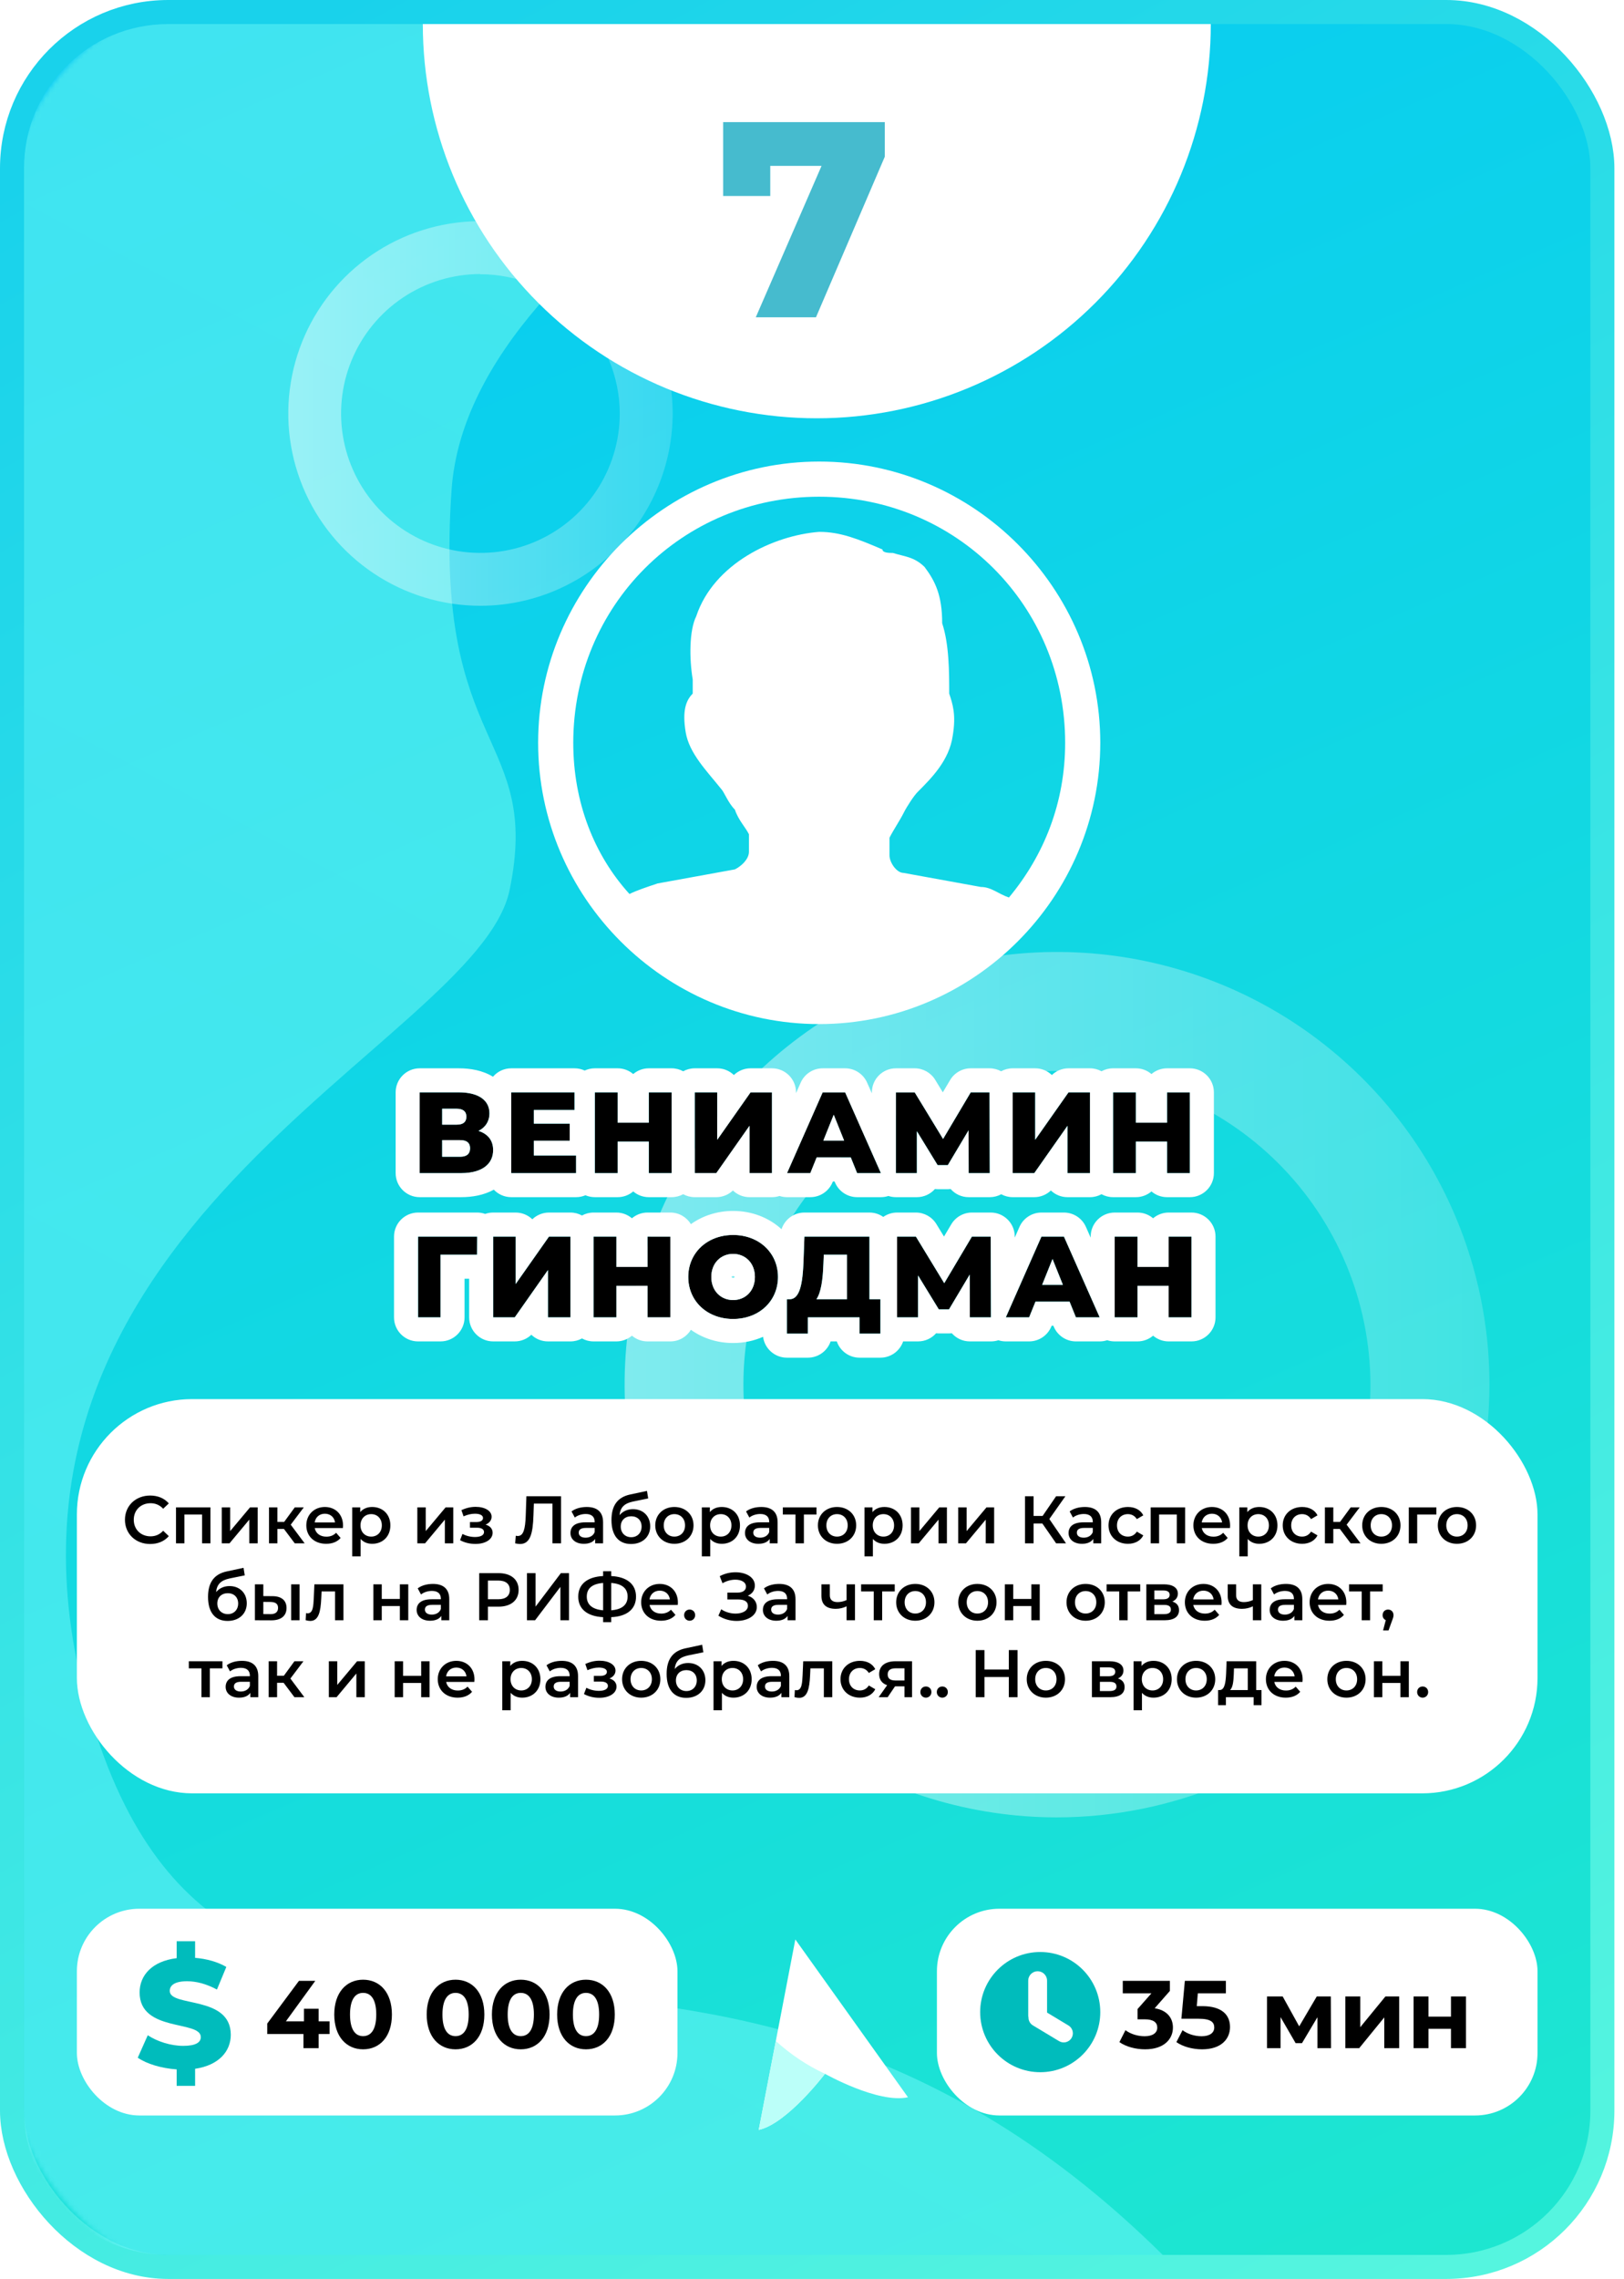 <svg width="338" height="474" viewBox="0 0 338 474" fill="none" xmlns="http://www.w3.org/2000/svg">
<rect x="2.5" y="2.5" width="331" height="469" rx="32.5" fill="url(#paint0_linear)" stroke="url(#paint1_linear)" stroke-width="5"/>
<mask id="mask0" mask-type="alpha" maskUnits="userSpaceOnUse" x="2" y="0" width="336" height="474">
<rect x="4.5" y="2.5" width="331" height="469" rx="41.5" fill="url(#paint2_linear)" stroke="url(#paint3_linear)" stroke-width="5"/>
</mask>
<g mask="url(#mask0)">
<path d="M198.89 5.009C198.89 5.009 97.821 47.095 93.989 101.845C90.157 156.595 112.775 152.615 106.069 185.086C99.363 217.557 -10.912 255.616 18.786 356.766C48.484 457.916 142.368 370.584 242 469H35C18.431 469 5 455.569 5 439V35.001C5 18.432 18.432 5.001 35.001 5.001L198.89 5.009Z" fill="url(#paint4_linear)" fill-opacity="0.5"/>
</g>
<path opacity="0.46" d="M219.887 378C202.092 377.978 184.702 372.68 169.917 362.777C155.131 352.875 143.613 338.811 136.819 322.363C130.024 305.916 128.258 287.824 131.743 270.373C135.229 252.922 143.809 236.896 156.4 224.321C168.992 211.745 185.028 203.185 202.483 199.721C219.939 196.258 238.029 198.046 254.468 204.862C270.906 211.677 284.956 223.212 294.84 238.01C304.724 252.808 310 270.204 310 288C309.958 311.876 300.447 334.761 283.553 351.633C266.66 368.506 243.763 377.988 219.887 378ZM219.887 222.747C206.985 222.764 194.378 226.607 183.659 233.788C172.94 240.969 164.59 251.166 159.665 263.091C154.74 275.016 153.461 288.134 155.989 300.786C158.517 313.438 164.739 325.056 173.868 334.173C182.998 343.29 194.625 349.496 207.28 352.006C219.936 354.517 233.051 353.219 244.97 348.278C256.888 343.336 267.074 334.972 274.24 324.243C281.406 313.515 285.231 300.902 285.231 288C285.177 270.703 278.27 254.132 266.022 241.918C253.774 229.704 237.184 222.843 219.887 222.837V222.747Z" fill="url(#paint5_linear)"/>
<path opacity="0.46" d="M99.95 126C92.041 125.99 84.312 123.636 77.741 119.234C71.169 114.833 66.05 108.583 63.031 101.273C60.011 93.963 59.226 85.922 60.775 78.166C62.324 70.41 66.137 63.287 71.734 57.698C77.33 52.109 84.457 48.304 92.215 46.765C99.973 45.226 108.013 46.021 115.319 49.05C122.625 52.079 128.869 57.206 133.262 63.782C137.655 70.359 140 78.091 140 86C139.981 96.612 135.754 106.783 128.246 114.281C120.738 121.78 110.561 125.995 99.95 126ZM99.95 56.998C94.216 57.006 88.612 58.714 83.848 61.906C79.084 65.097 75.374 69.629 73.185 74.929C70.996 80.229 70.427 86.059 71.551 91.683C72.674 97.306 75.439 102.469 79.497 106.521C83.555 110.573 88.722 113.331 94.347 114.447C99.972 115.563 105.801 114.986 111.098 112.79C116.395 110.594 120.922 106.877 124.107 102.108C127.292 97.34 128.991 91.734 128.991 86C128.968 78.312 125.898 70.948 120.454 65.519C115.011 60.091 107.637 57.041 99.95 57.039V56.998Z" fill="url(#paint6_linear)"/>
<path d="M99.586 235.216C101.026 234.496 101.866 233.224 101.866 231.568C101.866 228.784 99.514 227.2 95.506 227.2H87.346V244H95.962C100.282 244 102.634 242.152 102.634 239.2C102.634 237.184 101.53 235.84 99.586 235.216ZM92.026 230.608H95.05C96.394 230.608 97.066 231.184 97.066 232.264C97.066 233.368 96.394 233.92 95.05 233.92H92.026V230.608ZM95.77 240.592H92.026V237.136H95.77C97.138 237.136 97.834 237.688 97.834 238.84C97.834 239.992 97.138 240.592 95.77 240.592Z" fill="black"/>
<path d="M111.109 240.328V237.256H118.573V233.704H111.109V230.872H119.581V227.2H106.405V244H119.893V240.328H111.109Z" fill="black"/>
<path d="M135.033 227.2V233.512H128.553V227.2H123.801V244H128.553V237.448H135.033V244H139.785V227.2H135.033Z" fill="black"/>
<path d="M144.595 244H149.083L155.994 234.16V244H160.675V227.2H156.211L149.275 237.064V227.2H144.595V244Z" fill="black"/>
<path d="M178.394 244H183.338L175.898 227.2H171.218L163.802 244H168.65L169.97 240.736H177.074L178.394 244ZM171.362 237.232L173.522 231.856L175.682 237.232H171.362Z" fill="black"/>
<path d="M205.999 244L205.951 227.2H202.039L196.279 236.896L190.375 227.2H186.463V244H190.831V235.288L195.151 242.344H197.263L201.583 235.096L201.607 244H205.999Z" fill="black"/>
<path d="M210.773 244H215.261L222.173 234.16V244H226.853V227.2H222.389L215.453 237.064V227.2H210.773V244Z" fill="black"/>
<path d="M242.892 227.2V233.512H236.412V227.2H231.66V244H236.412V237.448H242.892V244H247.644V227.2H242.892Z" fill="black"/>
<path d="M99.318 257.2H87.006V274H91.686V260.968H99.294L99.318 257.2Z" fill="black"/>
<path d="M102.644 274H107.132L114.044 264.16V274H118.724V257.2H114.26L107.324 267.064V257.2H102.644V274Z" fill="black"/>
<path d="M134.763 257.2V263.512H128.283V257.2H123.531V274H128.283V267.448H134.763V274H139.515V257.2H134.763Z" fill="black"/>
<path d="M152.581 274.336C157.957 274.336 161.917 270.64 161.917 265.6C161.917 260.56 157.957 256.864 152.581 256.864C147.205 256.864 143.245 260.56 143.245 265.6C143.245 270.64 147.205 274.336 152.581 274.336ZM152.581 270.4C150.037 270.4 148.045 268.504 148.045 265.6C148.045 262.696 150.037 260.8 152.581 260.8C155.125 260.8 157.117 262.696 157.117 265.6C157.117 268.504 155.125 270.4 152.581 270.4Z" fill="black"/>
<path d="M180.957 270.232V257.2H167.421L167.229 262.384C167.061 266.872 166.509 270.184 164.373 270.232H163.773V277.384H168.141V274H178.893V277.384H183.237V270.232H180.957ZM171.381 262.792L171.453 260.968H176.277V270.232H169.917C170.901 268.816 171.261 266.08 171.381 262.792Z" fill="black"/>
<path d="M206.245 274L206.197 257.2H202.285L196.525 266.896L190.621 257.2H186.709V274H191.077V265.288L195.397 272.344H197.509L201.829 265.096L201.853 274H206.245Z" fill="black"/>
<path d="M223.931 274H228.875L221.435 257.2H216.755L209.339 274H214.187L215.507 270.736H222.611L223.931 274ZM216.899 267.232L219.059 261.856L221.219 267.232H216.899Z" fill="black"/>
<path d="M243.232 257.2V263.512H236.752V257.2H232V274H236.752V267.448H243.232V274H247.984V257.2H243.232Z" fill="black"/>
<path fill-rule="evenodd" clip-rule="evenodd" d="M96.683 231.145C96.423 230.867 96.031 230.694 95.506 230.633C95.364 230.616 95.212 230.608 95.05 230.608H92.026V233.92H95.05C95.317 233.92 95.556 233.898 95.77 233.855C96.482 233.71 96.901 233.325 97.026 232.698C97.047 232.593 97.06 232.482 97.064 232.363C97.065 232.331 97.066 232.298 97.066 232.264C97.066 232.251 97.066 232.239 97.066 232.227C97.065 232.193 97.064 232.161 97.062 232.128C97.057 232.027 97.045 231.93 97.026 231.838C97.007 231.742 96.981 231.653 96.947 231.568C96.929 231.521 96.909 231.476 96.886 231.432C96.831 231.327 96.763 231.231 96.683 231.145ZM97.806 238.464C97.724 237.948 97.463 237.587 97.026 237.372C96.703 237.214 96.284 237.136 95.77 237.136H92.026V240.592H95.77C95.836 240.592 95.9 240.591 95.962 240.588C96.389 240.569 96.744 240.486 97.026 240.34C97.276 240.211 97.469 240.033 97.603 239.806C97.657 239.714 97.702 239.615 97.737 239.507C97.769 239.411 97.793 239.309 97.809 239.2C97.826 239.087 97.834 238.967 97.834 238.84C97.834 238.827 97.834 238.813 97.834 238.8C97.834 238.779 97.833 238.759 97.832 238.739C97.829 238.643 97.82 238.551 97.806 238.464ZM87.346 244V227.2H95.506C98.477 227.2 100.538 228.07 101.405 229.654C101.58 229.972 101.706 230.319 101.781 230.693C101.838 230.97 101.866 231.261 101.866 231.568C101.866 231.808 101.848 232.04 101.814 232.264C101.744 232.713 101.606 233.128 101.405 233.504C101.285 233.729 101.142 233.941 100.978 234.137C100.614 234.574 100.145 234.936 99.586 235.216C100.137 235.393 100.621 235.628 101.031 235.919C101.164 236.014 101.289 236.114 101.405 236.22C102.126 236.873 102.547 237.749 102.622 238.84C102.63 238.957 102.634 239.077 102.634 239.2C102.634 239.211 102.634 239.222 102.634 239.233C102.627 240.465 102.208 241.503 101.405 242.292C100.297 243.383 98.458 244 95.962 244H87.346ZM102.778 247.441C100.71 248.585 98.31 249 95.962 249H87.346C84.585 249 82.346 246.761 82.346 244L82.346 227.2C82.346 224.439 84.585 222.2 87.346 222.2H95.506C97.909 222.2 100.456 222.632 102.606 223.95C103.523 222.879 104.885 222.2 106.405 222.2H119.581C120.335 222.2 121.05 222.367 121.691 222.665C122.332 222.367 123.047 222.2 123.801 222.2H128.553C129.789 222.2 130.92 222.648 131.793 223.392C132.665 222.648 133.797 222.2 135.033 222.2H139.785C140.656 222.2 141.476 222.423 142.19 222.815C142.903 222.423 143.723 222.2 144.595 222.2H149.275C150.621 222.2 151.843 222.732 152.742 223.598C153.665 222.71 154.905 222.2 156.211 222.2H160.675C163.436 222.2 165.675 224.439 165.675 227.2V227.377L166.644 225.181C167.444 223.369 169.237 222.2 171.218 222.2H175.898C177.876 222.2 179.669 223.366 180.47 225.175L181.463 227.419V227.2C181.463 224.439 183.702 222.2 186.463 222.2H190.375C192.12 222.2 193.738 223.109 194.646 224.6L196.226 227.195L197.741 224.646C198.642 223.13 200.275 222.2 202.039 222.2H205.951C206.825 222.2 207.647 222.424 208.362 222.818C209.077 222.424 209.899 222.2 210.773 222.2H215.453C216.799 222.2 218.022 222.732 218.921 223.598C219.843 222.71 221.083 222.2 222.389 222.2H226.853C227.724 222.2 228.543 222.423 229.256 222.815C229.97 222.423 230.789 222.2 231.66 222.2H236.412C237.648 222.2 238.779 222.648 239.652 223.392C240.525 222.648 241.656 222.2 242.892 222.2H247.644C250.406 222.2 252.644 224.439 252.644 227.2V244C252.644 246.761 250.406 249 247.644 249H242.892C241.656 249 240.525 248.551 239.652 247.808C238.779 248.551 237.648 249 236.412 249H231.66C230.789 249 229.97 248.777 229.256 248.385C228.543 248.777 227.724 249 226.853 249H222.173C220.832 249 219.615 248.472 218.717 247.613C217.795 248.495 216.56 249 215.261 249H210.773C209.908 249 209.094 248.78 208.385 248.394C207.659 248.788 206.84 249 205.999 249H201.607C200.115 249 198.775 248.346 197.858 247.308C197.662 247.332 197.464 247.344 197.263 247.344H195.151C194.958 247.344 194.767 247.333 194.578 247.311C193.662 248.347 192.323 249 190.831 249H186.463C185.917 249 185.391 248.912 184.899 248.75C184.401 248.914 183.876 249 183.338 249H178.394C176.356 249 174.523 247.763 173.759 245.875L173.703 245.736H173.341L173.285 245.875C172.521 247.763 170.688 249 168.65 249H163.802C163.264 249 162.738 248.913 162.24 248.75C161.748 248.912 161.221 249 160.675 249H155.994C154.654 249 153.436 248.472 152.539 247.613C151.617 248.495 150.382 249 149.083 249H144.595C143.723 249 142.903 248.777 142.19 248.385C141.476 248.777 140.656 249 139.785 249H135.033C133.797 249 132.665 248.551 131.793 247.808C130.92 248.551 129.789 249 128.553 249H123.801C123.108 249 122.447 248.859 121.847 248.604C121.247 248.859 120.587 249 119.893 249H106.405C104.977 249 103.689 248.401 102.778 247.441ZM106.405 244H119.893V240.328H111.109V237.256H118.573V233.704H111.109V230.872H119.581V227.2H106.405V244ZM123.801 244H128.553V237.448H135.033V244H139.785V227.2H135.033V233.512H128.553V227.2H123.801V244ZM155.994 244H160.675V227.2H156.211L149.275 237.064V227.2H144.595V244H149.083L155.994 234.16V244ZM183.338 244L175.898 227.2H171.218L163.802 244H168.65L169.97 240.736H177.074L178.394 244H183.338ZM173.522 231.856L171.362 237.232H175.682L173.522 231.856ZM190.831 244V235.288L195.151 242.344H197.263L201.583 235.096L201.607 244H205.999V243.988L205.951 227.2H202.039L196.279 236.896L190.375 227.2H186.463V244H190.831ZM215.261 244L222.173 234.16V244H226.853V227.2H222.389L215.453 237.064V227.2H210.773V244H215.261ZM242.892 244H247.644V227.2H242.892V233.512H236.412V227.2H231.66V244H236.412V237.448H242.892V244ZM102.644 257.2H107.324V267.064L114.26 257.2H118.724V274H114.044V264.16L107.132 274H102.644V257.2ZM99.294 260.968L99.318 257.2H87.006V274H91.686V260.968H99.294ZM96.686 265.968H97.644V274C97.644 276.761 99.882 279 102.644 279H107.132C108.431 279 109.666 278.495 110.588 277.613C111.486 278.472 112.703 279 114.044 279H118.724C119.595 279 120.414 278.777 121.127 278.385C121.841 278.777 122.66 279 123.531 279H128.283C129.519 279 130.651 278.551 131.523 277.808C132.396 278.551 133.527 279 134.763 279H139.515C141.331 279 142.92 278.033 143.796 276.585C146.236 278.341 149.294 279.336 152.581 279.336C154.804 279.336 156.923 278.881 158.816 278.043C159.139 280.493 161.235 282.384 163.773 282.384H168.141C170.337 282.384 172.202 280.968 172.874 279H174.16C174.832 280.968 176.697 282.384 178.893 282.384H183.237C185.433 282.384 187.298 280.968 187.97 279H191.077C192.569 279 193.908 278.347 194.824 277.311C195.013 277.333 195.204 277.344 195.397 277.344H197.509C197.71 277.344 197.908 277.332 198.104 277.308C199.021 278.346 200.361 279 201.853 279H206.245C206.776 279 207.297 278.916 207.792 278.755C208.285 278.915 208.806 279 209.339 279H214.187C216.224 279 218.058 277.763 218.822 275.875L218.878 275.736H219.239L219.295 275.875C220.059 277.763 221.893 279 223.931 279H228.875C229.412 279 229.938 278.914 230.435 278.75C230.927 278.912 231.453 279 232 279H236.752C237.988 279 239.119 278.551 239.992 277.808C240.865 278.551 241.996 279 243.232 279H247.984C250.745 279 252.984 276.761 252.984 274V257.2C252.984 254.439 250.745 252.2 247.984 252.2H243.232C241.996 252.2 240.865 252.648 239.992 253.392C239.119 252.648 237.988 252.2 236.752 252.2H232C229.239 252.2 227 254.439 227 257.2V257.419L226.006 255.175C225.205 253.366 223.413 252.2 221.435 252.2H216.755C214.774 252.2 212.98 253.369 212.181 255.181L211.198 257.407L211.197 257.186C211.189 254.43 208.953 252.2 206.197 252.2H202.285C200.521 252.2 198.888 253.13 197.987 254.646L196.472 257.195L194.892 254.6C193.985 253.109 192.366 252.2 190.621 252.2H186.709C185.639 252.2 184.647 252.536 183.833 253.109C183.02 252.536 182.028 252.2 180.957 252.2H167.421C165.2 252.2 163.307 253.651 162.659 255.671C160.054 253.262 156.479 251.864 152.581 251.864C149.294 251.864 146.236 252.859 143.796 254.615C142.92 253.167 141.331 252.2 139.515 252.2H134.763C133.527 252.2 132.396 252.648 131.523 253.392C130.651 252.648 129.519 252.2 128.283 252.2H123.531C122.66 252.2 121.841 252.423 121.127 252.815C120.414 252.423 119.595 252.2 118.724 252.2H114.26C112.954 252.2 111.714 252.71 110.792 253.598C109.893 252.732 108.67 252.2 107.324 252.2H102.644C102.06 252.2 101.5 252.3 100.979 252.484C100.45 252.298 99.889 252.2 99.318 252.2H87.006C84.245 252.2 82.006 254.439 82.006 257.2L82.006 274C82.006 276.761 84.245 279 87.006 279H91.686C94.448 279 96.686 276.761 96.686 274V265.968ZM123.531 257.2V274H128.283V267.448H134.763V274H139.515V257.2H134.763V263.512H128.283V257.2H123.531ZM164.373 270.232H163.773V277.384H168.141V274H178.893V277.384H183.237V270.232H180.957V257.2H167.421L167.229 262.384C167.226 262.466 167.223 262.547 167.219 262.628C167.219 262.632 167.219 262.636 167.219 262.64C167.163 264.009 167.068 265.262 166.899 266.339C166.809 266.912 166.698 267.436 166.561 267.9C166.337 268.659 166.043 269.259 165.655 269.661C165.462 269.862 165.244 270.013 165.001 270.109C164.973 270.12 164.946 270.13 164.918 270.139C164.749 270.196 164.567 270.228 164.373 270.232ZM169.917 270.232C170.152 269.893 170.352 269.479 170.521 269C170.875 267.997 171.096 266.709 171.232 265.232C171.248 265.055 171.263 264.876 171.277 264.694C171.323 264.086 171.357 263.45 171.381 262.792L171.391 262.54L171.391 262.538L171.453 260.968H176.277V270.232H169.917ZM186.709 274H191.077V265.288L195.397 272.344H197.509L201.829 265.096L201.853 274H206.245V273.988L206.197 257.2H202.285L196.525 266.896L190.621 257.2H186.709V274ZM161.884 266.387C161.9 266.204 161.91 266.018 161.914 265.831C161.916 265.754 161.917 265.677 161.917 265.6C161.917 265.596 161.917 265.592 161.917 265.588C161.911 260.554 157.953 256.864 152.581 256.864C149.031 256.864 146.098 258.476 144.515 261.023C143.702 262.332 143.245 263.889 143.245 265.6C143.245 267.311 143.702 268.868 144.515 270.177C146.098 272.724 149.031 274.336 152.581 274.336C155.013 274.336 157.156 273.579 158.773 272.284C159.499 271.702 160.12 271.011 160.612 270.232C161.319 269.114 161.764 267.813 161.884 266.387ZM228.875 274L221.435 257.2H216.755L209.339 274H214.187L215.507 270.736H222.611L223.931 274H228.875ZM219.059 261.856L216.899 267.232H221.219L219.059 261.856ZM232 274H236.752V267.448H243.232V274H247.984V257.2H243.232V263.512H236.752V257.2H232V274ZM152.581 265.4C152.572 265.401 152.53 265.406 152.467 265.432C152.386 265.465 152.298 265.521 152.223 265.599C152.222 265.599 152.222 265.6 152.222 265.6C152.222 265.6 152.222 265.601 152.223 265.601C152.298 265.678 152.386 265.735 152.467 265.768C152.531 265.794 152.572 265.799 152.581 265.8C152.59 265.799 152.631 265.794 152.695 265.768C152.776 265.735 152.864 265.678 152.939 265.601C152.94 265.601 152.94 265.6 152.94 265.6C152.94 265.6 152.94 265.599 152.939 265.599C152.864 265.521 152.776 265.465 152.695 265.432C152.631 265.406 152.59 265.401 152.581 265.4ZM148.045 265.6C148.045 268.504 150.037 270.4 152.581 270.4C155.125 270.4 157.117 268.504 157.117 265.6C157.117 262.696 155.125 260.8 152.581 260.8C150.037 260.8 148.045 262.696 148.045 265.6Z" fill="white"/>
<rect x="16" y="291" width="304" height="82" rx="24" fill="white"/>
<rect x="16" y="397" width="125" height="43" rx="13" fill="white"/>
<rect x="195" y="397" width="125" height="43" rx="13" fill="white"/>
<path d="M31.242 321.14C32.852 321.14 34.224 320.566 35.134 319.502L33.958 318.382C33.244 319.166 32.362 319.544 31.34 319.544C29.31 319.544 27.84 318.116 27.84 316.1C27.84 314.084 29.31 312.656 31.34 312.656C32.362 312.656 33.244 313.034 33.958 313.804L35.134 312.698C34.224 311.634 32.852 311.06 31.256 311.06C28.246 311.06 26.006 313.174 26.006 316.1C26.006 319.026 28.246 321.14 31.242 321.14ZM36.628 313.524V321H38.378V315.008H42.06V321H43.796V313.524H36.628ZM46.157 321H47.767L51.883 316.072V321H53.633V313.524H52.037L47.907 318.452V313.524H46.157V321ZM61.349 321H63.407L60.51 317.122L63.225 313.524H61.349L59.138 316.548H57.737V313.524H55.987V321H57.737V318.004H59.096L61.349 321ZM71.396 317.304C71.396 314.966 69.8 313.44 67.616 313.44C65.39 313.44 63.752 315.036 63.752 317.262C63.752 319.488 65.376 321.098 67.882 321.098C69.17 321.098 70.22 320.678 70.892 319.88L69.954 318.802C69.422 319.348 68.764 319.614 67.924 319.614C66.622 319.614 65.712 318.914 65.502 317.822H71.368C71.382 317.654 71.396 317.444 71.396 317.304ZM67.616 314.84C68.764 314.84 69.59 315.582 69.73 316.66H65.488C65.656 315.568 66.482 314.84 67.616 314.84ZM77.454 313.44C76.432 313.44 75.564 313.79 74.976 314.504V313.524H73.31V323.716H75.06V320.09C75.662 320.776 76.502 321.098 77.454 321.098C79.638 321.098 81.248 319.586 81.248 317.262C81.248 314.952 79.638 313.44 77.454 313.44ZM77.258 319.6C75.998 319.6 75.032 318.69 75.032 317.262C75.032 315.834 75.998 314.924 77.258 314.924C78.518 314.924 79.47 315.834 79.47 317.262C79.47 318.69 78.518 319.6 77.258 319.6ZM86.859 321H88.469L92.585 316.072V321H94.335V313.524H92.739L88.609 318.452V313.524H86.859V321ZM101.059 317.108C101.829 316.8 102.319 316.198 102.319 315.47C102.319 314.238 100.919 313.412 99.001 313.412C98.021 313.412 97.055 313.622 96.033 314.098L96.481 315.386C97.307 315.022 98.091 314.84 98.847 314.84C99.897 314.84 100.527 315.176 100.527 315.722C100.527 316.268 100.009 316.576 99.127 316.576H97.811V317.752H99.267C100.205 317.752 100.737 318.074 100.737 318.662C100.737 319.306 100.023 319.684 98.861 319.684C97.937 319.684 96.985 319.446 96.257 319.04L95.753 320.342C96.649 320.846 97.797 321.126 98.945 321.126C101.031 321.126 102.529 320.188 102.529 318.802C102.529 317.976 101.983 317.374 101.059 317.108ZM109.558 311.2L109.418 315.26C109.32 318.018 108.956 319.474 107.766 319.474C107.612 319.474 107.486 319.46 107.346 319.418L107.22 321C107.598 321.084 107.906 321.14 108.214 321.14C110.328 321.14 110.902 319.054 111.028 315.19L111.112 312.74H114.976V321H116.768V311.2H109.558ZM122.115 313.44C120.911 313.44 119.749 313.748 118.951 314.364L119.637 315.638C120.197 315.176 121.065 314.896 121.905 314.896C123.151 314.896 123.767 315.498 123.767 316.52V316.632H121.835C119.567 316.632 118.727 317.612 118.727 318.858C118.727 320.16 119.805 321.098 121.513 321.098C122.633 321.098 123.445 320.734 123.865 320.09V321H125.517V316.618C125.517 314.462 124.271 313.44 122.115 313.44ZM121.877 319.824C120.981 319.824 120.449 319.418 120.449 318.788C120.449 318.242 120.771 317.794 121.961 317.794H123.767V318.662C123.473 319.432 122.731 319.824 121.877 319.824ZM131.729 313.888C130.581 313.888 129.601 314.35 128.943 315.148C129.097 313.524 129.951 312.684 131.757 312.306L134.907 311.662L134.655 310.094L131.183 310.836C128.523 311.396 127.263 313.146 127.263 316.142C127.263 319.404 128.775 321.14 131.337 321.14C133.689 321.14 135.327 319.67 135.327 317.472C135.327 315.358 133.871 313.888 131.729 313.888ZM131.379 319.726C130.091 319.726 129.195 318.816 129.195 317.514C129.195 316.212 130.077 315.372 131.379 315.372C132.667 315.372 133.535 316.212 133.535 317.514C133.535 318.802 132.667 319.726 131.379 319.726ZM140.353 321.098C142.677 321.098 144.343 319.502 144.343 317.262C144.343 315.022 142.677 313.44 140.353 313.44C138.057 313.44 136.377 315.022 136.377 317.262C136.377 319.502 138.057 321.098 140.353 321.098ZM140.353 319.6C139.093 319.6 138.141 318.69 138.141 317.262C138.141 315.834 139.093 314.924 140.353 314.924C141.627 314.924 142.579 315.834 142.579 317.262C142.579 318.69 141.627 319.6 140.353 319.6ZM150.216 313.44C149.194 313.44 148.326 313.79 147.738 314.504V313.524H146.072V323.716H147.822V320.09C148.424 320.776 149.264 321.098 150.216 321.098C152.4 321.098 154.01 319.586 154.01 317.262C154.01 314.952 152.4 313.44 150.216 313.44ZM150.02 319.6C148.76 319.6 147.794 318.69 147.794 317.262C147.794 315.834 148.76 314.924 150.02 314.924C151.28 314.924 152.232 315.834 152.232 317.262C152.232 318.69 151.28 319.6 150.02 319.6ZM158.441 313.44C157.237 313.44 156.075 313.748 155.277 314.364L155.963 315.638C156.523 315.176 157.391 314.896 158.231 314.896C159.477 314.896 160.093 315.498 160.093 316.52V316.632H158.161C155.893 316.632 155.053 317.612 155.053 318.858C155.053 320.16 156.131 321.098 157.839 321.098C158.959 321.098 159.771 320.734 160.191 320.09V321H161.843V316.618C161.843 314.462 160.597 313.44 158.441 313.44ZM158.203 319.824C157.307 319.824 156.775 319.418 156.775 318.788C156.775 318.242 157.097 317.794 158.287 317.794H160.093V318.662C159.799 319.432 159.057 319.824 158.203 319.824ZM169.931 313.524H162.931V315.008H165.563V321H167.313V315.008H169.931V313.524ZM174.204 321.098C176.528 321.098 178.194 319.502 178.194 317.262C178.194 315.022 176.528 313.44 174.204 313.44C171.908 313.44 170.228 315.022 170.228 317.262C170.228 319.502 171.908 321.098 174.204 321.098ZM174.204 319.6C172.944 319.6 171.992 318.69 171.992 317.262C171.992 315.834 172.944 314.924 174.204 314.924C175.478 314.924 176.43 315.834 176.43 317.262C176.43 318.69 175.478 319.6 174.204 319.6ZM184.067 313.44C183.045 313.44 182.177 313.79 181.589 314.504V313.524H179.923V323.716H181.673V320.09C182.275 320.776 183.115 321.098 184.067 321.098C186.251 321.098 187.861 319.586 187.861 317.262C187.861 314.952 186.251 313.44 184.067 313.44ZM183.871 319.6C182.611 319.6 181.645 318.69 181.645 317.262C181.645 315.834 182.611 314.924 183.871 314.924C185.131 314.924 186.083 315.834 186.083 317.262C186.083 318.69 185.131 319.6 183.871 319.6ZM189.603 321H191.213L195.329 316.072V321H197.079V313.524H195.483L191.353 318.452V313.524H189.603V321ZM199.433 321H201.043L205.159 316.072V321H206.909V313.524H205.313L201.183 318.452V313.524H199.433V321ZM219.81 321H221.868L218.396 315.946L221.742 311.2H219.81L216.996 315.302H215.12V311.2H213.328V321H215.12V316.87H216.94L219.81 321ZM225.789 313.44C224.585 313.44 223.423 313.748 222.625 314.364L223.311 315.638C223.871 315.176 224.739 314.896 225.579 314.896C226.825 314.896 227.441 315.498 227.441 316.52V316.632H225.509C223.241 316.632 222.401 317.612 222.401 318.858C222.401 320.16 223.479 321.098 225.187 321.098C226.307 321.098 227.119 320.734 227.539 320.09V321H229.191V316.618C229.191 314.462 227.945 313.44 225.789 313.44ZM225.551 319.824C224.655 319.824 224.123 319.418 224.123 318.788C224.123 318.242 224.445 317.794 225.635 317.794H227.441V318.662C227.147 319.432 226.405 319.824 225.551 319.824ZM234.759 321.098C236.215 321.098 237.377 320.468 237.951 319.348L236.607 318.564C236.159 319.278 235.487 319.6 234.745 319.6C233.457 319.6 232.477 318.718 232.477 317.262C232.477 315.82 233.457 314.924 234.745 314.924C235.487 314.924 236.159 315.246 236.607 315.96L237.951 315.176C237.377 314.042 236.215 313.44 234.759 313.44C232.393 313.44 230.713 315.022 230.713 317.262C230.713 319.502 232.393 321.098 234.759 321.098ZM239.491 313.524V321H241.241V315.008H244.923V321H246.659V313.524H239.491ZM256.021 317.304C256.021 314.966 254.425 313.44 252.241 313.44C250.015 313.44 248.377 315.036 248.377 317.262C248.377 319.488 250.001 321.098 252.507 321.098C253.795 321.098 254.845 320.678 255.517 319.88L254.579 318.802C254.047 319.348 253.389 319.614 252.549 319.614C251.247 319.614 250.337 318.914 250.127 317.822H255.993C256.007 317.654 256.021 317.444 256.021 317.304ZM252.241 314.84C253.389 314.84 254.215 315.582 254.355 316.66H250.113C250.281 315.568 251.107 314.84 252.241 314.84ZM262.079 313.44C261.057 313.44 260.189 313.79 259.601 314.504V313.524H257.935V323.716H259.685V320.09C260.287 320.776 261.127 321.098 262.079 321.098C264.263 321.098 265.873 319.586 265.873 317.262C265.873 314.952 264.263 313.44 262.079 313.44ZM261.883 319.6C260.623 319.6 259.657 318.69 259.657 317.262C259.657 315.834 260.623 314.924 261.883 314.924C263.143 314.924 264.095 315.834 264.095 317.262C264.095 318.69 263.143 319.6 261.883 319.6ZM271.016 321.098C272.472 321.098 273.634 320.468 274.208 319.348L272.864 318.564C272.416 319.278 271.744 319.6 271.002 319.6C269.714 319.6 268.734 318.718 268.734 317.262C268.734 315.82 269.714 314.924 271.002 314.924C271.744 314.924 272.416 315.246 272.864 315.96L274.208 315.176C273.634 314.042 272.472 313.44 271.016 313.44C268.65 313.44 266.97 315.022 266.97 317.262C266.97 319.502 268.65 321.098 271.016 321.098ZM281.111 321H283.169L280.271 317.122L282.987 313.524H281.111L278.899 316.548H277.499V313.524H275.749V321H277.499V318.004H278.857L281.111 321ZM287.489 321.098C289.813 321.098 291.479 319.502 291.479 317.262C291.479 315.022 289.813 313.44 287.489 313.44C285.193 313.44 283.513 315.022 283.513 317.262C283.513 319.502 285.193 321.098 287.489 321.098ZM287.489 319.6C286.229 319.6 285.277 318.69 285.277 317.262C285.277 315.834 286.229 314.924 287.489 314.924C288.763 314.924 289.715 315.834 289.715 317.262C289.715 318.69 288.763 319.6 287.489 319.6ZM298.948 313.524H293.208V321H294.958V315.008H298.948V313.524ZM303.226 321.098C305.55 321.098 307.216 319.502 307.216 317.262C307.216 315.022 305.55 313.44 303.226 313.44C300.93 313.44 299.25 315.022 299.25 317.262C299.25 319.502 300.93 321.098 303.226 321.098ZM303.226 319.6C301.966 319.6 301.014 318.69 301.014 317.262C301.014 315.834 301.966 314.924 303.226 314.924C304.5 314.924 305.452 315.834 305.452 317.262C305.452 318.69 304.5 319.6 303.226 319.6ZM47.763 329.888C46.615 329.888 45.635 330.35 44.977 331.148C45.131 329.524 45.985 328.684 47.791 328.306L50.941 327.662L50.689 326.094L47.217 326.836C44.557 327.396 43.297 329.146 43.297 332.142C43.297 335.404 44.809 337.14 47.371 337.14C49.723 337.14 51.361 335.67 51.361 333.472C51.361 331.358 49.905 329.888 47.763 329.888ZM47.413 335.726C46.125 335.726 45.229 334.816 45.229 333.514C45.229 332.212 46.111 331.372 47.413 331.372C48.701 331.372 49.569 332.212 49.569 333.514C49.569 334.802 48.701 335.726 47.413 335.726ZM56.695 331.988L54.805 331.974V329.524H53.055V337L56.443 337.014C58.487 337.028 59.635 336.09 59.635 334.452C59.635 332.898 58.613 331.988 56.695 331.988ZM60.601 337H62.351V329.524H60.601V337ZM56.289 335.726L54.805 335.712V333.178L56.289 333.192C57.325 333.206 57.871 333.57 57.871 334.424C57.871 335.292 57.311 335.74 56.289 335.726ZM65.431 329.524L65.305 332.408C65.221 333.962 65.179 335.558 64.031 335.558C63.933 335.558 63.821 335.544 63.695 335.516L63.611 336.986C63.975 337.084 64.297 337.14 64.577 337.14C66.341 337.14 66.733 335.152 66.859 332.492L66.929 331.008H69.729V337H71.479V329.524H65.431ZM77.705 337H79.455V334.046H83.221V337H84.971V329.524H83.221V332.562H79.455V329.524H77.705V337ZM90.103 329.44C88.899 329.44 87.737 329.748 86.939 330.364L87.625 331.638C88.185 331.176 89.053 330.896 89.893 330.896C91.139 330.896 91.755 331.498 91.755 332.52V332.632H89.823C87.555 332.632 86.715 333.612 86.715 334.858C86.715 336.16 87.793 337.098 89.501 337.098C90.621 337.098 91.433 336.734 91.853 336.09V337H93.505V332.618C93.505 330.462 92.259 329.44 90.103 329.44ZM89.865 335.824C88.969 335.824 88.437 335.418 88.437 334.788C88.437 334.242 88.759 333.794 89.949 333.794H91.755V334.662C91.461 335.432 90.719 335.824 89.865 335.824ZM103.767 327.2H99.735V337H101.555V334.172H103.767C106.343 334.172 107.939 332.842 107.939 330.686C107.939 328.516 106.343 327.2 103.767 327.2ZM103.683 332.632H101.555V328.74H103.683C105.279 328.74 106.105 329.454 106.105 330.686C106.105 331.918 105.279 332.632 103.683 332.632ZM109.675 337H111.369L116.633 330.056V337H118.425V327.2H116.731L111.467 334.158V327.2H109.675V337ZM132.373 332.086C132.373 329.51 130.511 327.97 127.207 327.802V326.808H125.527V327.802C122.223 327.97 120.347 329.496 120.347 332.086C120.347 334.662 122.223 336.188 125.527 336.356V337.392H127.207V336.356C130.511 336.216 132.373 334.662 132.373 332.086ZM127.207 334.928V329.244C129.419 329.398 130.623 330.35 130.623 332.072C130.623 333.794 129.447 334.76 127.207 334.928ZM122.125 332.086C122.125 330.35 123.273 329.412 125.527 329.244V334.928C123.357 334.746 122.125 333.808 122.125 332.086ZM141.088 333.304C141.088 330.966 139.492 329.44 137.308 329.44C135.082 329.44 133.444 331.036 133.444 333.262C133.444 335.488 135.068 337.098 137.574 337.098C138.862 337.098 139.912 336.678 140.584 335.88L139.646 334.802C139.114 335.348 138.456 335.614 137.616 335.614C136.314 335.614 135.404 334.914 135.194 333.822H141.06C141.074 333.654 141.088 333.444 141.088 333.304ZM137.308 330.84C138.456 330.84 139.282 331.582 139.422 332.66H135.18C135.348 331.568 136.174 330.84 137.308 330.84ZM143.534 337.098C144.164 337.098 144.682 336.608 144.682 335.936C144.682 335.236 144.164 334.774 143.534 334.774C142.904 334.774 142.386 335.236 142.386 335.936C142.386 336.608 142.904 337.098 143.534 337.098ZM155.637 331.89C156.547 331.512 157.107 330.756 157.107 329.776C157.107 328.04 155.245 327.018 153.089 327.018C151.997 327.018 150.835 327.27 149.799 327.83L150.373 329.3C151.227 328.796 152.207 328.558 153.047 328.558C154.279 328.558 155.259 329.062 155.259 330C155.259 330.77 154.615 331.246 153.523 331.246H151.381V332.674H153.663C154.895 332.674 155.665 333.108 155.665 333.99C155.665 335.04 154.489 335.614 153.089 335.614C152.095 335.614 150.989 335.32 150.107 334.718L149.519 336.048C150.667 336.79 152.039 337.14 153.313 337.14C155.553 337.14 157.513 336.076 157.513 334.256C157.513 333.122 156.799 332.254 155.637 331.89ZM162.167 329.44C160.963 329.44 159.801 329.748 159.003 330.364L159.689 331.638C160.249 331.176 161.117 330.896 161.957 330.896C163.203 330.896 163.819 331.498 163.819 332.52V332.632H161.887C159.619 332.632 158.779 333.612 158.779 334.858C158.779 336.16 159.857 337.098 161.565 337.098C162.685 337.098 163.497 336.734 163.917 336.09V337H165.569V332.618C165.569 330.462 164.323 329.44 162.167 329.44ZM161.929 335.824C161.033 335.824 160.501 335.418 160.501 334.788C160.501 334.242 160.823 333.794 162.013 333.794H163.819V334.662C163.525 335.432 162.783 335.824 161.929 335.824ZM176.196 329.524V332.8C175.594 333.08 174.936 333.22 174.32 333.22C173.312 333.22 172.71 332.786 172.71 331.806V329.524H170.96V331.918C170.96 333.78 172.052 334.62 173.942 334.62C174.768 334.62 175.524 334.424 176.196 334.102V337H177.946V329.524H176.196ZM186.221 329.524H179.221V331.008H181.853V337H183.603V331.008H186.221V329.524ZM190.494 337.098C192.818 337.098 194.484 335.502 194.484 333.262C194.484 331.022 192.818 329.44 190.494 329.44C188.198 329.44 186.518 331.022 186.518 333.262C186.518 335.502 188.198 337.098 190.494 337.098ZM190.494 335.6C189.234 335.6 188.282 334.69 188.282 333.262C188.282 331.834 189.234 330.924 190.494 330.924C191.768 330.924 192.72 331.834 192.72 333.262C192.72 334.69 191.768 335.6 190.494 335.6ZM203.414 337.098C205.738 337.098 207.404 335.502 207.404 333.262C207.404 331.022 205.738 329.44 203.414 329.44C201.118 329.44 199.438 331.022 199.438 333.262C199.438 335.502 201.118 337.098 203.414 337.098ZM203.414 335.6C202.154 335.6 201.202 334.69 201.202 333.262C201.202 331.834 202.154 330.924 203.414 330.924C204.688 330.924 205.64 331.834 205.64 333.262C205.64 334.69 204.688 335.6 203.414 335.6ZM209.133 337H210.883V334.046H214.649V337H216.399V329.524H214.649V332.562H210.883V329.524H209.133V337ZM225.946 337.098C228.27 337.098 229.936 335.502 229.936 333.262C229.936 331.022 228.27 329.44 225.946 329.44C223.65 329.44 221.97 331.022 221.97 333.262C221.97 335.502 223.65 337.098 225.946 337.098ZM225.946 335.6C224.686 335.6 223.734 334.69 223.734 333.262C223.734 331.834 224.686 330.924 225.946 330.924C227.22 330.924 228.172 331.834 228.172 333.262C228.172 334.69 227.22 335.6 225.946 335.6ZM237.313 329.524H230.313V331.008H232.945V337H234.695V331.008H237.313V329.524ZM244 333.108C244.714 332.8 245.148 332.226 245.148 331.456C245.148 330.224 244.056 329.524 242.236 329.524H238.582V337H242.39C244.406 337 245.386 336.216 245.386 334.9C245.386 333.99 244.924 333.388 244 333.108ZM240.248 330.798H242.082C242.978 330.798 243.44 331.092 243.44 331.708C243.44 332.324 242.978 332.646 242.082 332.646H240.248V330.798ZM242.25 335.726H240.248V333.808H242.306C243.258 333.808 243.692 334.13 243.692 334.788C243.692 335.432 243.188 335.726 242.25 335.726ZM254.25 333.304C254.25 330.966 252.654 329.44 250.47 329.44C248.244 329.44 246.606 331.036 246.606 333.262C246.606 335.488 248.23 337.098 250.736 337.098C252.024 337.098 253.074 336.678 253.746 335.88L252.808 334.802C252.276 335.348 251.618 335.614 250.778 335.614C249.476 335.614 248.566 334.914 248.356 333.822H254.222C254.236 333.654 254.25 333.444 254.25 333.304ZM250.47 330.84C251.618 330.84 252.444 331.582 252.584 332.66H248.342C248.51 331.568 249.336 330.84 250.47 330.84ZM260.756 329.524V332.8C260.154 333.08 259.496 333.22 258.88 333.22C257.872 333.22 257.27 332.786 257.27 331.806V329.524H255.52V331.918C255.52 333.78 256.612 334.62 258.502 334.62C259.328 334.62 260.084 334.424 260.756 334.102V337H262.506V329.524H260.756ZM267.646 329.44C266.442 329.44 265.28 329.748 264.482 330.364L265.168 331.638C265.728 331.176 266.596 330.896 267.436 330.896C268.682 330.896 269.298 331.498 269.298 332.52V332.632H267.366C265.098 332.632 264.258 333.612 264.258 334.858C264.258 336.16 265.336 337.098 267.044 337.098C268.164 337.098 268.976 336.734 269.396 336.09V337H271.048V332.618C271.048 330.462 269.802 329.44 267.646 329.44ZM267.408 335.824C266.512 335.824 265.98 335.418 265.98 334.788C265.98 334.242 266.302 333.794 267.492 333.794H269.298V334.662C269.004 335.432 268.262 335.824 267.408 335.824ZM280.213 333.304C280.213 330.966 278.617 329.44 276.433 329.44C274.207 329.44 272.569 331.036 272.569 333.262C272.569 335.488 274.193 337.098 276.699 337.098C277.987 337.098 279.037 336.678 279.709 335.88L278.771 334.802C278.239 335.348 277.581 335.614 276.741 335.614C275.439 335.614 274.529 334.914 274.319 333.822H280.185C280.199 333.654 280.213 333.444 280.213 333.304ZM276.433 330.84C277.581 330.84 278.407 331.582 278.547 332.66H274.305C274.473 331.568 275.299 330.84 276.433 330.84ZM287.776 329.524H280.776V331.008H283.408V337H285.158V331.008H287.776V329.524ZM288.894 334.774C288.25 334.774 287.76 335.236 287.76 335.936C287.76 336.44 288.026 336.804 288.418 336.972L287.858 339.114H288.992L289.706 337.14C289.958 336.496 290.028 336.244 290.028 335.936C290.028 335.25 289.552 334.774 288.894 334.774ZM46.296 345.524H39.296V347.008H41.928V353H43.678V347.008H46.296V345.524ZM50.352 345.44C49.148 345.44 47.986 345.748 47.188 346.364L47.874 347.638C48.434 347.176 49.302 346.896 50.142 346.896C51.388 346.896 52.004 347.498 52.004 348.52V348.632H50.072C47.804 348.632 46.964 349.612 46.964 350.858C46.964 352.16 48.042 353.098 49.75 353.098C50.87 353.098 51.682 352.734 52.102 352.09V353H53.754V348.618C53.754 346.462 52.508 345.44 50.352 345.44ZM50.114 351.824C49.218 351.824 48.686 351.418 48.686 350.788C48.686 350.242 49.008 349.794 50.198 349.794H52.004V350.662C51.71 351.432 50.968 351.824 50.114 351.824ZM61.281 353H63.339L60.441 349.122L63.157 345.524H61.281L59.069 348.548H57.669V345.524H55.919V353H57.669V350.004H59.027L61.281 353ZM68.443 353H70.053L74.169 348.072V353H75.919V345.524H74.323L70.193 350.452V345.524H68.443V353ZM82.142 353H83.892V350.046H87.658V353H89.408V345.524H87.658V348.562H83.892V345.524H82.142V353ZM98.753 349.304C98.753 346.966 97.157 345.44 94.973 345.44C92.747 345.44 91.109 347.036 91.109 349.262C91.109 351.488 92.733 353.098 95.239 353.098C96.527 353.098 97.577 352.678 98.249 351.88L97.311 350.802C96.779 351.348 96.121 351.614 95.281 351.614C93.979 351.614 93.069 350.914 92.859 349.822H98.725C98.739 349.654 98.753 349.444 98.753 349.304ZM94.973 346.84C96.121 346.84 96.947 347.582 97.087 348.66H92.845C93.013 347.568 93.839 346.84 94.973 346.84ZM108.68 345.44C107.658 345.44 106.79 345.79 106.202 346.504V345.524H104.536V355.716H106.286V352.09C106.888 352.776 107.728 353.098 108.68 353.098C110.864 353.098 112.474 351.586 112.474 349.262C112.474 346.952 110.864 345.44 108.68 345.44ZM108.484 351.6C107.224 351.6 106.258 350.69 106.258 349.262C106.258 347.834 107.224 346.924 108.484 346.924C109.744 346.924 110.696 347.834 110.696 349.262C110.696 350.69 109.744 351.6 108.484 351.6ZM116.906 345.44C115.702 345.44 114.54 345.748 113.742 346.364L114.428 347.638C114.988 347.176 115.856 346.896 116.696 346.896C117.942 346.896 118.558 347.498 118.558 348.52V348.632H116.626C114.358 348.632 113.518 349.612 113.518 350.858C113.518 352.16 114.596 353.098 116.304 353.098C117.424 353.098 118.236 352.734 118.656 352.09V353H120.308V348.618C120.308 346.462 119.062 345.44 116.906 345.44ZM116.668 351.824C115.772 351.824 115.24 351.418 115.24 350.788C115.24 350.242 115.562 349.794 116.752 349.794H118.558V350.662C118.264 351.432 117.522 351.824 116.668 351.824ZM126.844 349.108C127.614 348.8 128.104 348.198 128.104 347.47C128.104 346.238 126.704 345.412 124.786 345.412C123.806 345.412 122.84 345.622 121.818 346.098L122.266 347.386C123.092 347.022 123.876 346.84 124.632 346.84C125.682 346.84 126.312 347.176 126.312 347.722C126.312 348.268 125.794 348.576 124.912 348.576H123.596V349.752H125.052C125.99 349.752 126.522 350.074 126.522 350.662C126.522 351.306 125.808 351.684 124.646 351.684C123.722 351.684 122.77 351.446 122.042 351.04L121.538 352.342C122.434 352.846 123.582 353.126 124.73 353.126C126.816 353.126 128.314 352.188 128.314 350.802C128.314 349.976 127.768 349.374 126.844 349.108ZM133.448 353.098C135.772 353.098 137.438 351.502 137.438 349.262C137.438 347.022 135.772 345.44 133.448 345.44C131.152 345.44 129.472 347.022 129.472 349.262C129.472 351.502 131.152 353.098 133.448 353.098ZM133.448 351.6C132.188 351.6 131.236 350.69 131.236 349.262C131.236 347.834 132.188 346.924 133.448 346.924C134.722 346.924 135.674 347.834 135.674 349.262C135.674 350.69 134.722 351.6 133.448 351.6ZM143.213 345.888C142.065 345.888 141.085 346.35 140.427 347.148C140.581 345.524 141.435 344.684 143.241 344.306L146.391 343.662L146.139 342.094L142.667 342.836C140.007 343.396 138.747 345.146 138.747 348.142C138.747 351.404 140.259 353.14 142.821 353.14C145.173 353.14 146.811 351.67 146.811 349.472C146.811 347.358 145.355 345.888 143.213 345.888ZM142.863 351.726C141.575 351.726 140.679 350.816 140.679 349.514C140.679 348.212 141.561 347.372 142.863 347.372C144.151 347.372 145.019 348.212 145.019 349.514C145.019 350.802 144.151 351.726 142.863 351.726ZM152.649 345.44C151.627 345.44 150.759 345.79 150.171 346.504V345.524H148.505V355.716H150.255V352.09C150.857 352.776 151.697 353.098 152.649 353.098C154.833 353.098 156.443 351.586 156.443 349.262C156.443 346.952 154.833 345.44 152.649 345.44ZM152.453 351.6C151.193 351.6 150.227 350.69 150.227 349.262C150.227 347.834 151.193 346.924 152.453 346.924C153.713 346.924 154.665 347.834 154.665 349.262C154.665 350.69 153.713 351.6 152.453 351.6ZM160.875 345.44C159.671 345.44 158.509 345.748 157.711 346.364L158.397 347.638C158.957 347.176 159.825 346.896 160.665 346.896C161.911 346.896 162.527 347.498 162.527 348.52V348.632H160.595C158.327 348.632 157.487 349.612 157.487 350.858C157.487 352.16 158.565 353.098 160.273 353.098C161.393 353.098 162.205 352.734 162.625 352.09V353H164.277V348.618C164.277 346.462 163.031 345.44 160.875 345.44ZM160.637 351.824C159.741 351.824 159.209 351.418 159.209 350.788C159.209 350.242 159.531 349.794 160.721 349.794H162.527V350.662C162.233 351.432 161.491 351.824 160.637 351.824ZM167.171 345.524L167.045 348.408C166.961 349.962 166.919 351.558 165.771 351.558C165.673 351.558 165.561 351.544 165.435 351.516L165.351 352.986C165.715 353.084 166.037 353.14 166.317 353.14C168.081 353.14 168.473 351.152 168.599 348.492L168.669 347.008H171.469V353H173.219V345.524H167.171ZM178.977 353.098C180.433 353.098 181.595 352.468 182.169 351.348L180.825 350.564C180.377 351.278 179.705 351.6 178.963 351.6C177.675 351.6 176.695 350.718 176.695 349.262C176.695 347.82 177.675 346.924 178.963 346.924C179.705 346.924 180.377 347.246 180.825 347.96L182.169 347.176C181.595 346.042 180.433 345.44 178.977 345.44C176.611 345.44 174.931 347.022 174.931 349.262C174.931 351.502 176.611 353.098 178.977 353.098ZM186.389 345.524C184.303 345.524 182.973 346.462 182.973 348.212C182.973 349.36 183.575 350.144 184.639 350.508L182.875 353H184.751L186.277 350.746H188.251V353H189.819V345.524H186.389ZM186.445 346.994H188.251V349.528H186.389C185.311 349.528 184.751 349.136 184.751 348.268C184.751 347.372 185.367 346.994 186.445 346.994ZM192.705 353.098C193.335 353.098 193.853 352.608 193.853 351.936C193.853 351.236 193.335 350.774 192.705 350.774C192.075 350.774 191.557 351.236 191.557 351.936C191.557 352.608 192.075 353.098 192.705 353.098ZM196.123 353.098C196.753 353.098 197.271 352.608 197.271 351.936C197.271 351.236 196.753 350.774 196.123 350.774C195.493 350.774 194.975 351.236 194.975 351.936C194.975 352.608 195.493 353.098 196.123 353.098ZM209.962 343.2V347.246H204.894V343.2H203.074V353H204.894V348.8H209.962V353H211.782V343.2H209.962ZM217.667 353.098C219.991 353.098 221.657 351.502 221.657 349.262C221.657 347.022 219.991 345.44 217.667 345.44C215.371 345.44 213.691 347.022 213.691 349.262C213.691 351.502 215.371 353.098 217.667 353.098ZM217.667 351.6C216.407 351.6 215.455 350.69 215.455 349.262C215.455 347.834 216.407 346.924 217.667 346.924C218.941 346.924 219.893 347.834 219.893 349.262C219.893 350.69 218.941 351.6 217.667 351.6ZM232.673 349.108C233.387 348.8 233.821 348.226 233.821 347.456C233.821 346.224 232.729 345.524 230.909 345.524H227.255V353H231.063C233.079 353 234.059 352.216 234.059 350.9C234.059 349.99 233.597 349.388 232.673 349.108ZM228.921 346.798H230.755C231.651 346.798 232.113 347.092 232.113 347.708C232.113 348.324 231.651 348.646 230.755 348.646H228.921V346.798ZM230.923 351.726H228.921V349.808H230.979C231.931 349.808 232.365 350.13 232.365 350.788C232.365 351.432 231.861 351.726 230.923 351.726ZM240.067 345.44C239.045 345.44 238.177 345.79 237.589 346.504V345.524H235.923V355.716H237.673V352.09C238.275 352.776 239.115 353.098 240.067 353.098C242.251 353.098 243.861 351.586 243.861 349.262C243.861 346.952 242.251 345.44 240.067 345.44ZM239.871 351.6C238.611 351.6 237.645 350.69 237.645 349.262C237.645 347.834 238.611 346.924 239.871 346.924C241.131 346.924 242.083 347.834 242.083 349.262C242.083 350.69 241.131 351.6 239.871 351.6ZM248.935 353.098C251.259 353.098 252.925 351.502 252.925 349.262C252.925 347.022 251.259 345.44 248.935 345.44C246.639 345.44 244.959 347.022 244.959 349.262C244.959 351.502 246.639 353.098 248.935 353.098ZM248.935 351.6C247.675 351.6 246.723 350.69 246.723 349.262C246.723 347.834 247.675 346.924 248.935 346.924C250.209 346.924 251.161 347.834 251.161 349.262C251.161 350.69 250.209 351.6 248.935 351.6ZM261.446 351.516V345.524H255.286L255.188 348.086C255.104 349.836 254.922 351.474 253.872 351.516H253.522V354.666H255.146V353H260.914V354.666H262.552V351.516H261.446ZM256.784 348.212L256.826 347.008H259.696V351.516H256.014C256.616 350.942 256.728 349.612 256.784 348.212ZM271.114 349.304C271.114 346.966 269.518 345.44 267.334 345.44C265.108 345.44 263.47 347.036 263.47 349.262C263.47 351.488 265.094 353.098 267.6 353.098C268.888 353.098 269.938 352.678 270.61 351.88L269.672 350.802C269.14 351.348 268.482 351.614 267.642 351.614C266.34 351.614 265.43 350.914 265.22 349.822H271.086C271.1 349.654 271.114 349.444 271.114 349.304ZM267.334 346.84C268.482 346.84 269.308 347.582 269.448 348.66H265.206C265.374 347.568 266.2 346.84 267.334 346.84ZM280.23 353.098C282.554 353.098 284.22 351.502 284.22 349.262C284.22 347.022 282.554 345.44 280.23 345.44C277.934 345.44 276.254 347.022 276.254 349.262C276.254 351.502 277.934 353.098 280.23 353.098ZM280.23 351.6C278.97 351.6 278.018 350.69 278.018 349.262C278.018 347.834 278.97 346.924 280.23 346.924C281.504 346.924 282.456 347.834 282.456 349.262C282.456 350.69 281.504 351.6 280.23 351.6ZM285.948 353H287.698V350.046H291.464V353H293.214V345.524H291.464V348.562H287.698V345.524H285.948V353ZM296.092 353.098C296.722 353.098 297.24 352.608 297.24 351.936C297.24 351.236 296.722 350.774 296.092 350.774C295.462 350.774 294.944 351.236 294.944 351.936C294.944 352.608 295.462 353.098 296.092 353.098Z" fill="black"/>
<path d="M252 5C252 26.748 243.361 47.605 227.983 62.983C212.605 78.361 191.748 87 170 87C148.252 87 127.395 78.361 112.017 62.983C96.639 47.605 88 26.748 88 5L170 5H252Z" fill="white"/>
<path d="M48.032 423.216C48.032 414.96 35.328 417.52 35.328 414.096C35.328 412.976 36.288 412.08 38.944 412.08C40.896 412.08 43.008 412.656 45.152 413.808L47.104 409.104C45.312 408.048 42.976 407.408 40.608 407.216V403.76H36.768V407.28C31.584 407.92 29.056 410.896 29.056 414.416C29.056 422.736 41.792 420.144 41.792 423.696C41.792 424.784 40.768 425.52 38.144 425.52C35.552 425.52 32.736 424.624 30.752 423.312L28.672 427.984C30.528 429.264 33.568 430.192 36.768 430.416V433.84H40.608V430.288C45.6 429.552 48.032 426.608 48.032 423.216Z" fill="#00BCBC"/>
<path d="M68.6 420.42H66.32V417.8H63.26V420.42H59.5L65.62 412H62.22L55.62 420.88V423.06H63.16V426H66.32V423.06H68.6V420.42ZM75.569 426.24C79.029 426.24 81.569 423.62 81.569 419C81.569 414.38 79.029 411.76 75.569 411.76C72.129 411.76 69.569 414.38 69.569 419C69.569 423.62 72.129 426.24 75.569 426.24ZM75.569 423.5C73.969 423.5 72.849 422.18 72.849 419C72.849 415.82 73.969 414.5 75.569 414.5C77.189 414.5 78.309 415.82 78.309 419C78.309 422.18 77.189 423.5 75.569 423.5ZM94.807 426.24C98.267 426.24 100.807 423.62 100.807 419C100.807 414.38 98.267 411.76 94.807 411.76C91.367 411.76 88.807 414.38 88.807 419C88.807 423.62 91.367 426.24 94.807 426.24ZM94.807 423.5C93.207 423.5 92.087 422.18 92.087 419C92.087 415.82 93.207 414.5 94.807 414.5C96.427 414.5 97.547 415.82 97.547 419C97.547 422.18 96.427 423.5 94.807 423.5ZM108.382 426.24C111.842 426.24 114.382 423.62 114.382 419C114.382 414.38 111.842 411.76 108.382 411.76C104.942 411.76 102.382 414.38 102.382 419C102.382 423.62 104.942 426.24 108.382 426.24ZM108.382 423.5C106.782 423.5 105.662 422.18 105.662 419C105.662 415.82 106.782 414.5 108.382 414.5C110.002 414.5 111.122 415.82 111.122 419C111.122 422.18 110.002 423.5 108.382 423.5ZM121.956 426.24C125.416 426.24 127.956 423.62 127.956 419C127.956 414.38 125.416 411.76 121.956 411.76C118.516 411.76 115.956 414.38 115.956 419C115.956 423.62 118.516 426.24 121.956 426.24ZM121.956 423.5C120.356 423.5 119.236 422.18 119.236 419C119.236 415.82 120.356 414.5 121.956 414.5C123.576 414.5 124.696 415.82 124.696 419C124.696 422.18 123.576 423.5 121.956 423.5Z" fill="black"/>
<path d="M240.32 417.7L243.48 414.1V412H233.68V414.6H239.64L236.76 417.86V420H238.24C240.08 420 240.86 420.66 240.86 421.72C240.86 422.86 239.86 423.52 238.24 423.52C236.78 423.52 235.3 423.06 234.24 422.26L232.98 424.74C234.34 425.7 236.36 426.24 238.32 426.24C242.3 426.24 244.12 424.08 244.12 421.72C244.12 419.66 242.84 418.1 240.32 417.7ZM250.221 417.26H249.081L249.301 414.6H255.141V412H246.601L245.881 419.88H249.461C252.001 419.88 252.721 420.6 252.721 421.7C252.721 422.84 251.721 423.52 250.101 423.52C248.641 423.52 247.181 423.06 246.121 422.26L244.841 424.74C246.201 425.7 248.241 426.24 250.181 426.24C254.181 426.24 256.001 424.08 256.001 421.6C256.001 419.12 254.361 417.26 250.221 417.26ZM277.019 426L276.979 415.24H274.059L270.399 421.46L266.959 415.24H263.699V426H266.519V419.54L269.659 424.96H270.979L274.199 419.56V426H277.019ZM280.008 426H282.888L288.108 419.6V426H291.208V415.24H288.348L283.108 421.64V415.24H280.008V426ZM294.207 426H297.307V421.98H301.987V426H305.107V415.24H301.987V419.44H297.307V415.24H294.207V426Z" fill="black"/>
<path d="M216.5 406C209.595 406 204 411.595 204 418.5C204 425.405 209.595 431 216.5 431C223.405 431 229 425.405 229 418.5C229 411.595 223.405 406 216.5 406Z" fill="#00BCBC"/>
<path fill-rule="evenodd" clip-rule="evenodd" d="M215.961 410C214.878 410 214 410.878 214 411.961V419.153C214 419.311 214.019 419.464 214.054 419.611C214.047 420.263 214.376 420.901 214.974 421.262L220.414 424.535C221.313 425.077 222.481 424.786 223.022 423.887C223.563 422.988 223.273 421.82 222.374 421.279L217.923 418.6V411.961C217.923 410.878 217.045 410 215.961 410Z" fill="white"/>
<g filter="url(#filter0_d)">
<path d="M162.531 400.393L185.975 433.213C179.766 434.57 168.698 428.331 168.698 428.331C168.698 428.331 160.834 438.706 154.912 440L162.531 400.393Z" fill="white"/>
<path fill-rule="evenodd" clip-rule="evenodd" d="M154.912 440L158.469 421.51C161.522 424.284 164.956 426.604 168.698 428.331C168.698 428.331 160.834 438.706 154.912 440Z" fill="#BBFFF9"/>
</g>
<path d="M150.511 25.4V40.77H160.313V34.506H170.985L157.297 66H169.825L184.151 32.592V25.4H150.511Z" fill="#46BBCE"/>
<g filter="url(#filter1_di)">
<path d="M170.5 96C138.325 96 112 122.325 112 154.5C112 186.675 138.325 213 170.5 213C202.675 213 229 186.675 229 154.5C229 122.325 202.675 96 170.5 96ZM209.987 186.675C207.794 185.944 206.331 184.481 204.138 184.481L188.05 181.556C186.587 181.556 185.125 179.362 185.125 177.9V174.244C185.856 172.781 187.319 170.588 188.05 169.125C188.781 167.662 190.244 165.469 190.975 164.737C193.9 161.812 197.556 158.156 198.288 153.038C199.019 148.65 198.287 146.456 197.556 144.262C197.556 139.875 197.556 134.025 196.094 129.637C196.094 123.787 194.631 120.863 192.438 117.938C190.244 115.744 188.05 115.744 185.856 115.012C185.125 115.012 183.663 115.013 183.663 114.281C178.544 112.087 174.888 110.625 170.5 110.625C160.994 111.356 148.562 117.206 144.906 128.175C143.444 131.1 143.444 136.95 144.175 141.337V144.262C142.713 145.725 141.981 147.919 142.712 152.306C143.444 156.694 147.1 160.35 150.025 164.006C150.756 164.738 151.487 166.931 152.95 168.394C153.681 170.587 155.144 172.05 155.875 173.513V177.169C155.875 178.631 154.412 180.094 152.95 180.825L136.863 183.75C134.669 184.481 132.475 185.213 131.012 185.944C123.7 177.9 119.312 166.931 119.312 154.5C119.312 125.981 141.981 103.312 170.5 103.312C199.019 103.312 221.688 125.981 221.688 154.5C221.688 166.931 217.3 177.9 209.987 186.675Z" fill="white"/>
</g>
<defs>
<filter id="filter0_d" x="143" y="393" width="52.975" height="57" filterUnits="userSpaceOnUse" color-interpolation-filters="sRGB">
<feFlood flood-opacity="0" result="BackgroundImageFix"/>
<feColorMatrix in="SourceAlpha" type="matrix" values="0 0 0 0 0 0 0 0 0 0 0 0 0 0 0 0 0 0 127 0"/>
<feOffset dx="3" dy="3"/>
<feGaussianBlur stdDeviation="3.5"/>
<feColorMatrix type="matrix" values="0 0 0 0 0.279 0 0 0 0 0.9 0 0 0 0 0.84 0 0 0 1 0"/>
<feBlend mode="normal" in2="BackgroundImageFix" result="effect1_dropShadow"/>
<feBlend mode="normal" in="SourceGraphic" in2="effect1_dropShadow" result="shape"/>
</filter>
<filter id="filter1_di" x="106" y="90" width="137" height="137" filterUnits="userSpaceOnUse" color-interpolation-filters="sRGB">
<feFlood flood-opacity="0" result="BackgroundImageFix"/>
<feColorMatrix in="SourceAlpha" type="matrix" values="0 0 0 0 0 0 0 0 0 0 0 0 0 0 0 0 0 0 127 0"/>
<feOffset dx="4" dy="4"/>
<feGaussianBlur stdDeviation="5"/>
<feColorMatrix type="matrix" values="0 0 0 0 0.172 0 0 0 0 0.817 0 0 0 0 0.817 0 0 0 1 0"/>
<feBlend mode="normal" in2="BackgroundImageFix" result="effect1_dropShadow"/>
<feBlend mode="normal" in="SourceGraphic" in2="effect1_dropShadow" result="shape"/>
<feColorMatrix in="SourceAlpha" type="matrix" values="0 0 0 0 0 0 0 0 0 0 0 0 0 0 0 0 0 0 127 0" result="hardAlpha"/>
<feOffset dx="-4" dy="-4"/>
<feGaussianBlur stdDeviation="4.5"/>
<feComposite in2="hardAlpha" operator="arithmetic" k2="-1" k3="1"/>
<feColorMatrix type="matrix" values="0 0 0 0 0.442 0 0 0 0 0.887 0 0 0 0 0.896 0 0 0 0.52 0"/>
<feBlend mode="normal" in2="shape" result="effect2_innerShadow"/>
</filter>
<linearGradient id="paint0_linear" x1="5.5" y1="-157" x2="289.5" y2="495.5" gradientUnits="userSpaceOnUse">
<stop stop-color="#00C2FF"/>
<stop offset="1" stop-color="#1EE7CF"/>
</linearGradient>
<linearGradient id="paint1_linear" x1="49" y1="11" x2="301.5" y2="474" gradientUnits="userSpaceOnUse">
<stop stop-color="#19D2EB"/>
<stop offset="1" stop-color="#55F5DF"/>
</linearGradient>
<linearGradient id="paint2_linear" x1="59.5" y1="-9" x2="291.5" y2="495.5" gradientUnits="userSpaceOnUse">
<stop stop-color="#00E0FF"/>
<stop offset="1" stop-color="#42F2D1"/>
</linearGradient>
<linearGradient id="paint3_linear" x1="51" y1="11" x2="303.5" y2="474" gradientUnits="userSpaceOnUse">
<stop stop-color="#B2F6FF"/>
<stop offset="1" stop-color="#28D7BE"/>
</linearGradient>
<linearGradient id="paint4_linear" x1="27" y1="473.49" x2="247.084" y2="60.852" gradientUnits="userSpaceOnUse">
<stop stop-color="#73F5FF"/>
<stop offset="0.99" stop-color="#7AFFEC"/>
</linearGradient>
<linearGradient id="paint5_linear" x1="129.774" y1="288" x2="310" y2="288" gradientUnits="userSpaceOnUse">
<stop stop-color="white"/>
<stop offset="0.99" stop-color="white" stop-opacity="0.4"/>
</linearGradient>
<linearGradient id="paint6_linear" x1="59.9" y1="86" x2="140" y2="86" gradientUnits="userSpaceOnUse">
<stop stop-color="white"/>
<stop offset="0.99" stop-color="white" stop-opacity="0.4"/>
</linearGradient>
</defs>
</svg>
